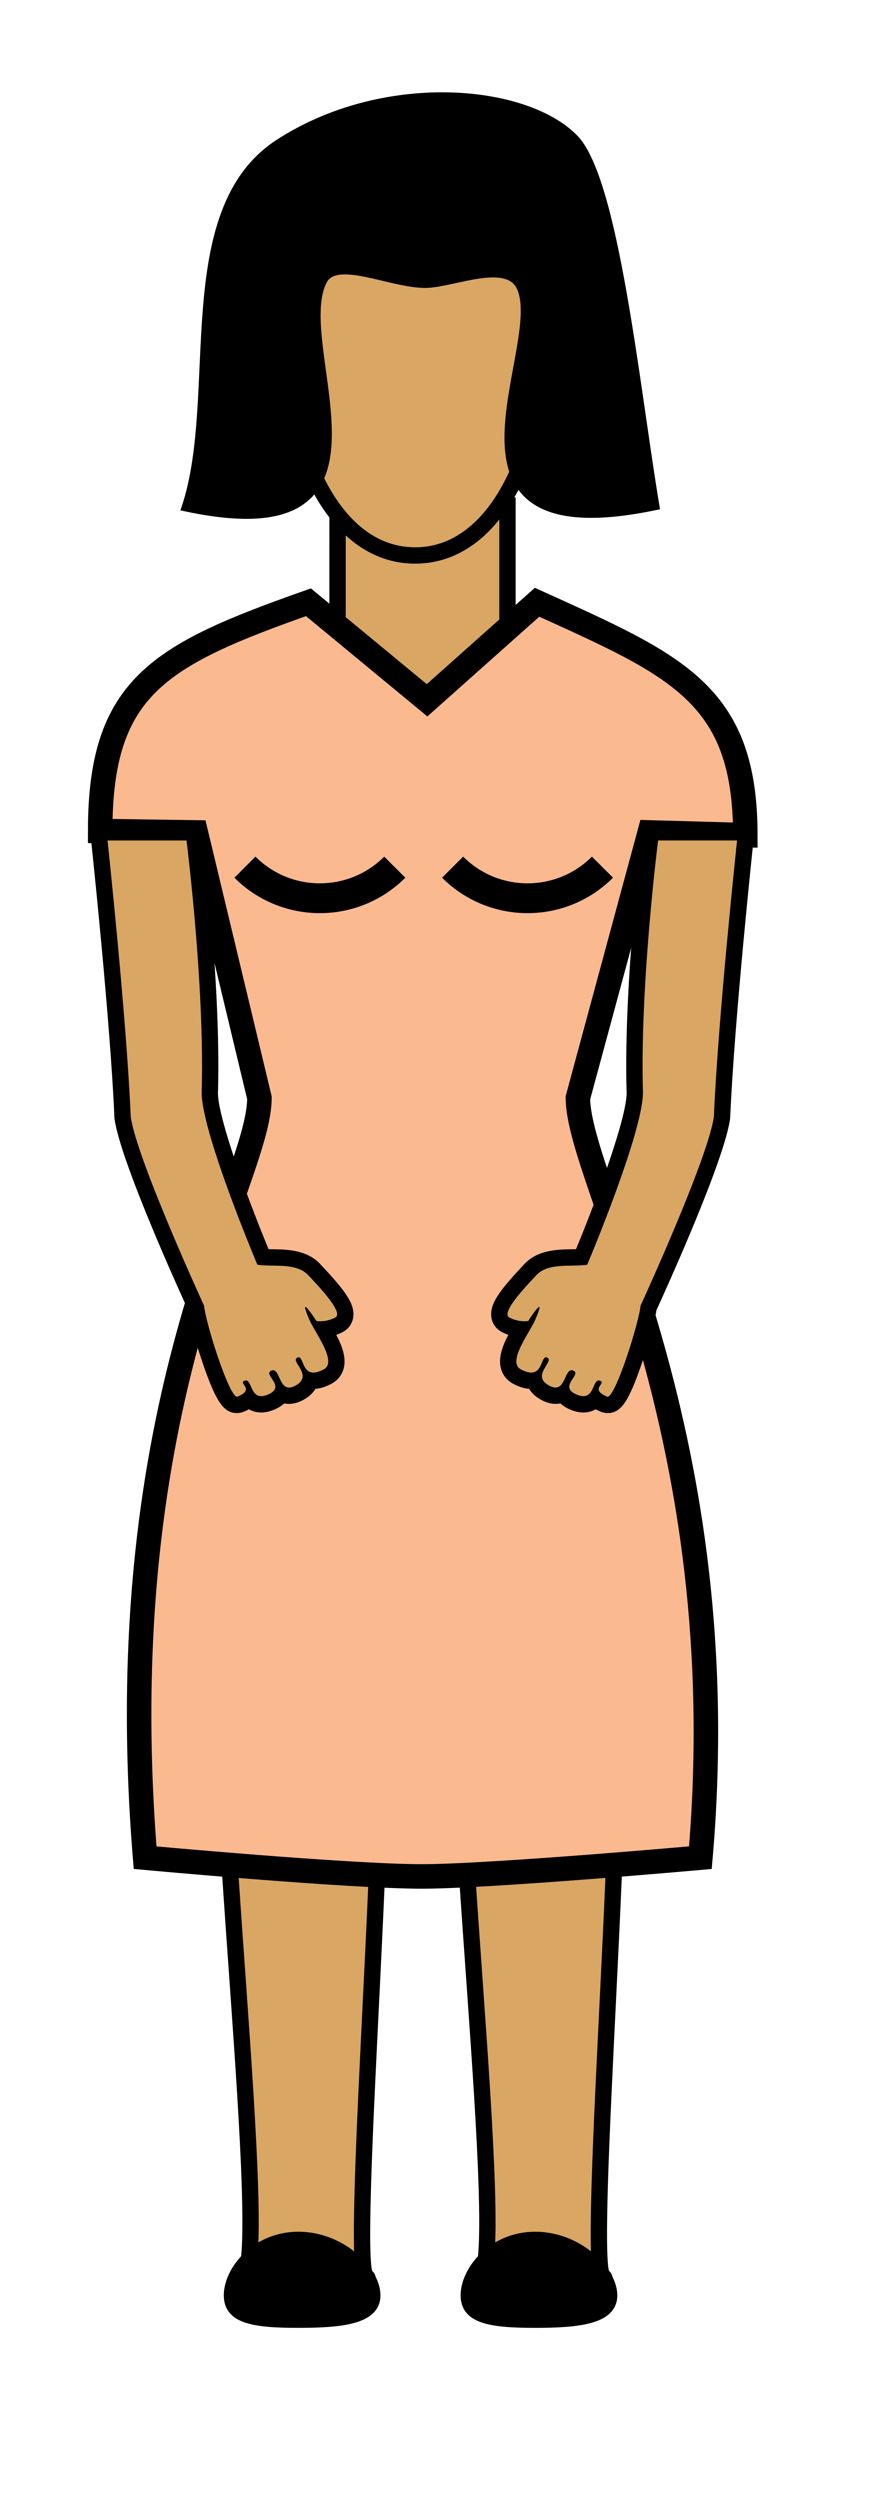 <?xml version="1.0" encoding="utf-8"?>
<!-- Generator: Adobe Illustrator 15.1.0, SVG Export Plug-In  -->
<!DOCTYPE svg PUBLIC "-//W3C//DTD SVG 1.1//EN" "http://www.w3.org/Graphics/SVG/1.1/DTD/svg11.dtd">
<svg version="1.1"
	 xmlns="http://www.w3.org/2000/svg" xmlns:xlink="http://www.w3.org/1999/xlink" xmlns:a="http://ns.adobe.com/AdobeSVGViewerExtensions/3.0/"
	 x="0px" y="0px" width="216px" height="612px" viewBox="-21.535 -22.597 216 612" enable-background="new -21.535 -22.597 216 612"
	 xml:space="preserve">
<defs>
</defs>
<polygon id="pants_1_" display="none" fill="#18508A" stroke="#000000" stroke-width="6" stroke-miterlimit="10" points="
	31.749,312.142 132.243,312.142 140.243,543.132 92.246,543.132 84.746,370.759 79.996,546.132 26.749,544.755 "/>
<rect id="neck_2_" x="61.131" y="101.175" fill="#D9A664" stroke="#000000" stroke-width="4" stroke-miterlimit="10" width="41.615" height="47.5"/>
<path id="shirt_1_" display="none" fill="#1C75BC" stroke="#000000" stroke-width="6" stroke-miterlimit="10" d="M136.992,275.141
	c0,20.434,3.435,37-17,37c0,0-19.194,4-35.86,4c-18,0-40.132-4-40.132-4c-20.435,0-17-16.566-17-37l-0.585-93.966L3,180.828
	c0-35.319,8.722-56,41-56l39.055,10l36.938-10c36.396,0,41,22.347,41,57l-23.415-0.652L136.992,275.141z"/>
<path id="Lleg_3_" fill="#D9A664" stroke="#000000" stroke-width="4" stroke-miterlimit="10" d="M68.146,534.821
	c4.427,1.458-38.014,0-30.347,0s-9.333-141.418-3-141.418s30.028-1,35.347,0S63.718,533.363,68.146,534.821z"/>
<path id="Lshoe_3_" stroke="#000000" stroke-width="1.487" stroke-miterlimit="10" d="M70.896,539.277
	c0,6.322-8.663,7.215-19.349,7.215c-10.687,0-17.531-0.893-17.531-7.215c0-6.32,6.845-14.831,17.531-14.831
	C62.232,524.446,70.896,532.957,70.896,539.277z"/>
<path id="Lleg_2_" fill="#D9A664" stroke="#000000" stroke-width="4" stroke-miterlimit="10" d="M126.146,534.821
	c4.427,1.458-38.014,0-30.347,0c7.666,0-9.334-141.418-3-141.418c6.332,0,30.027-1,35.347,0S121.719,533.363,126.146,534.821z"/>
<path id="Lshoe_2_" stroke="#000000" stroke-width="1.487" stroke-miterlimit="10" d="M128.896,539.277
	c0,6.322-8.663,7.215-19.349,7.215c-10.688,0-17.531-0.893-17.531-7.215c0-6.32,6.844-14.831,17.531-14.831
	C120.232,524.446,128.896,532.957,128.896,539.277z"/>
<path id="dress_1_" fill="#FBB98F" stroke="#000000" stroke-width="6" stroke-miterlimit="10" d="M119.992,246.141
	c0,20.434,38.98,82.262,30,186c0,0-51.527,4.595-68.193,4.595c-18,0-67.799-4.595-67.799-4.595c-9.202-112.835,28-165.566,28-186
	l-15.585-64.966L3,180.828c0-35.319,14.465-43.091,51-56l29.055,24l26.938-24c34.141,15.49,51,22.347,51,57l-23.415-0.652
	L119.992,246.141z"/>
<path id="lboob_1_" fill="none" stroke="#000000" stroke-width="7.299" stroke-miterlimit="10" d="M38.444,189.676
	c10.144,10.143,26.558,10.143,36.701,0"/>
<path id="boob_1_" fill="none" stroke="#000000" stroke-width="7.299" stroke-miterlimit="10" d="M89.31,189.676
	c10.145,10.144,26.558,10.142,36.7,0"/>
<path fill="#D9A664" stroke="#000000" stroke-width="4" stroke-miterlimit="10" d="M112.132,55.88c0,31.756-12.118,57.5-32,57.5
	s-32-25.744-32-57.5s12.118-42.5,32-42.5S112.132,24.124,112.132,55.88z"/>
<g id="LARM_3_">
	<path fill="#D9A664" d="M36.513,321.307c-1.581,0-3.063-0.798-6.5-10.842c-1.506-4.401-3.159-10.12-3.529-12.908
		c-1.679-3.664-16.52-36.26-17.983-46.485l-0.014-0.099l-0.004-0.1c-1.021-23.992-5.627-67.086-5.673-67.519l-0.237-2.213h23.33
		l0.223,1.748c0.044,0.347,4.417,35.047,3.745,61.302c-0.502,6.885,8.825,30.901,13.018,40.943c0.745,0.051,1.551,0.063,2.387,0.075
		c3.544,0.054,7.56,0.115,10.284,3.125c0.183,0.202,0.428,0.465,0.716,0.773c4.651,4.993,7.099,8.148,6.71,10.522
		c-0.145,0.885-0.657,1.606-1.443,2.032c-1.359,0.737-2.7,1.03-3.772,1.128c1.783,3.088,3.662,6.512,2.908,9.155
		c-0.3,1.053-0.98,1.888-1.965,2.414c-1.3,0.693-2.442,1.031-3.492,1.031c-0.275,0-0.533-0.021-0.776-0.062
		c-0.004,0.015-0.008,0.03-0.013,0.046c-0.368,1.277-1.358,2.323-2.944,3.11c-0.765,0.38-1.511,0.573-2.216,0.573
		c0,0-0.001,0-0.001,0c-0.724,0-1.328-0.186-1.837-0.479c-0.479,0.819-1.316,1.493-2.501,2.01c-0.889,0.387-1.697,0.575-2.468,0.576
		c-1.346,0-2.292-0.555-2.969-1.261c-0.644,0.566-1.436,0.949-2.088,1.223C37.123,321.246,36.822,321.307,36.513,321.307z"/>
	<g>
		<path d="M24.141,183.141c0,0,4.405,34.592,3.729,60.999c-0.666,9.081,13.631,42.858,13.631,42.858
			c3.994,0.596,9.568-0.644,12.574,2.678c1.715,1.896,8.759,9.011,6.513,10.229c-1.434,0.777-2.853,0.928-3.735,0.928
			c-0.557,0-0.9-0.06-0.9-0.06s-2.207-3.445-2.679-3.445c-0.227-0.001-0.056,0.789,0.945,3.123
			c1.346,3.14,6.958,10.326,3.551,12.145c-1.064,0.568-1.894,0.796-2.55,0.796c-2.664,0-2.494-3.744-3.619-3.745
			c-0.092,0-0.193,0.025-0.304,0.079c-1.917,0.927,4.288,4.495-0.699,6.969c-0.513,0.255-0.951,0.365-1.328,0.365
			c-2.344,0-2.375-4.237-3.922-4.237c-0.151,0-0.317,0.04-0.5,0.129c-2.035,0.981,3.81,3.835-0.714,5.805
			c-0.66,0.287-1.209,0.41-1.67,0.41c-2.592,0-2.428-3.854-3.765-3.854c-0.089,0-0.185,0.018-0.288,0.054
			c-1.834,0.646,2.718,2.031-1.777,3.918c-0.038,0.016-0.077,0.023-0.118,0.023c-1.963,0-7.631-17.872-8.08-22.299
			c0,0-16.458-35.777-17.952-46.22c-1.035-24.335-5.683-67.647-5.683-67.647H24.141 M27.664,179.141h-3.523H4.798H0.346l0.475,4.427
			c0.046,0.432,4.646,43.463,5.663,67.39l0.009,0.199l0.028,0.198c1.474,10.3,15.437,41.123,18.024,46.772
			c0.476,3.132,2.134,8.774,3.575,12.985c3.237,9.459,5.12,12.194,8.393,12.194c0.577,0,1.139-0.113,1.67-0.337
			c0.272-0.114,0.721-0.303,1.232-0.588c0.813,0.472,1.814,0.783,3.046,0.783c1.052,0,2.121-0.243,3.268-0.743
			c0.934-0.406,1.715-0.9,2.34-1.479c0.372,0.075,0.771,0.116,1.199,0.116c1.017,0,2.063-0.264,3.108-0.783
			c1.521-0.755,2.643-1.728,3.347-2.903c1.234-0.088,2.525-0.499,3.929-1.249c1.453-0.775,2.5-2.064,2.946-3.63
			c0.76-2.663-0.328-5.563-1.779-8.332c0.547-0.191,1.109-0.434,1.674-0.741c1.322-0.717,2.22-1.98,2.463-3.468
			c0.527-3.224-1.909-6.505-7.222-12.208c-0.28-0.301-0.518-0.556-0.695-0.752c-3.308-3.655-8.18-3.729-11.737-3.783
			c-0.361-0.005-0.716-0.011-1.061-0.02c-5.362-12.951-12.793-33.182-12.385-38.758l0.007-0.095l0.002-0.095
			c0.676-26.408-3.579-60.182-3.76-61.606L27.664,179.141L27.664,179.141z"/>
	</g>
</g>
<path stroke="#000000" stroke-width="2.275" stroke-miterlimit="10" d="M118.973,11.331c9.923,10.072,14.976,60.721,19.825,89.844
	c-58.667,12.205-25.465-39.126-32.788-53.705c-3.428-6.824-16.397-0.947-23.013-0.734c-8.463,0.272-22.247-7.069-25.552-0.678
	c-8.551,16.539,22.687,67.321-33.313,55.432c9-27.333-2.81-72.328,22.664-88.875C72.269-3.93,106.828-0.996,118.973,11.331z"/>
<g id="LARM_2_">
	<path fill="#D9A664" d="M127.257,321.307c-0.309,0-0.608-0.061-0.893-0.18c-0.65-0.273-1.442-0.657-2.086-1.223
		c-0.678,0.706-1.624,1.261-2.97,1.261c-0.771,0-1.579-0.188-2.469-0.576c-1.185-0.517-2.021-1.19-2.5-2.01
		c-0.509,0.294-1.114,0.479-1.838,0.479c-0.705,0-1.451-0.193-2.218-0.574c-1.585-0.786-2.575-1.832-2.942-3.109
		c-0.005-0.016-0.009-0.031-0.014-0.046c-0.242,0.04-0.501,0.062-0.775,0.062c-1.05,0-2.192-0.337-3.493-1.031
		c-0.984-0.526-1.664-1.361-1.965-2.414c-0.754-2.644,1.125-6.067,2.908-9.155c-1.073-0.098-2.414-0.391-3.773-1.128
		c-0.785-0.426-1.298-1.147-1.442-2.032c-0.388-2.374,2.059-5.53,6.711-10.523c0.287-0.309,0.532-0.571,0.714-0.772
		c2.725-3.01,6.741-3.071,10.284-3.125c0.837-0.013,1.644-0.024,2.388-0.075c4.193-10.042,13.521-34.054,13.022-40.848
		c-0.676-26.35,3.696-61.05,3.74-61.397l0.223-1.748h23.329l-0.237,2.213c-0.046,0.433-4.651,43.527-5.672,67.519l-0.004,0.1
		l-0.015,0.099c-1.464,10.225-16.305,42.821-17.983,46.484c-0.37,2.788-2.022,8.508-3.528,12.91
		c-3.435,10.035-4.918,10.841-6.497,10.841C127.26,321.307,127.258,321.307,127.257,321.307z"/>
	<g>
		<path d="M158.973,183.141c0,0-4.646,43.312-5.682,67.647c-1.495,10.443-17.953,46.22-17.953,46.22
			c-0.447,4.427-6.117,22.299-8.079,22.299c-0.041,0-0.081-0.008-0.118-0.023c-4.496-1.887,0.057-3.272-1.777-3.918
			c-0.104-0.036-0.199-0.054-0.288-0.054c-1.338,0.001-1.174,3.854-3.767,3.854c-0.461,0-1.01-0.123-1.67-0.41
			c-4.523-1.97,1.322-4.823-0.713-5.805c-0.184-0.089-0.35-0.129-0.5-0.129c-1.548,0-1.579,4.237-3.924,4.237
			c-0.377,0-0.814-0.11-1.328-0.365c-4.986-2.474,1.218-6.042-0.699-6.969c-0.111-0.054-0.212-0.079-0.304-0.079
			c-1.125,0-0.955,3.745-3.618,3.745c-0.657,0-1.487-0.228-2.551-0.796c-3.407-1.818,2.205-9.005,3.551-12.145
			c1-2.334,1.171-3.123,0.945-3.123c-0.474,0-2.68,3.445-2.68,3.445s-0.344,0.06-0.9,0.06c-0.883,0-2.302-0.15-3.734-0.928
			c-2.246-1.218,4.797-8.333,6.512-10.229c3.006-3.321,8.58-2.082,12.574-2.678c0,0,14.297-33.778,13.632-42.858
			c-0.676-26.406,3.729-60.999,3.729-60.999H158.973 M163.425,179.141h-4.452h-19.342h-3.522l-0.445,3.495
			c-0.182,1.425-4.437,35.199-3.761,61.606l0.003,0.095l0.007,0.095c0.408,5.579-7.023,25.81-12.385,38.758
			c-0.345,0.008-0.7,0.014-1.062,0.02c-3.557,0.054-8.429,0.128-11.736,3.782c-0.178,0.197-0.415,0.452-0.695,0.752
			c-5.313,5.703-7.748,8.984-7.221,12.209c0.243,1.487,1.141,2.751,2.464,3.469c0.564,0.307,1.126,0.549,1.673,0.741
			c-1.451,2.768-2.538,5.668-1.779,8.331c0.446,1.565,1.493,2.854,2.947,3.631c1.404,0.749,2.694,1.16,3.929,1.248
			c0.705,1.176,1.826,2.148,3.35,2.904c1.043,0.519,2.089,0.782,3.105,0.782c0.428,0,0.827-0.041,1.199-0.116
			c0.625,0.579,1.406,1.073,2.341,1.479c1.146,0.5,2.215,0.743,3.267,0.743c1.233,0,2.234-0.313,3.047-0.784
			c0.513,0.287,0.963,0.476,1.237,0.591c0.526,0.222,1.089,0.335,1.666,0.335c3.272,0,5.154-2.735,8.392-12.194
			c1.441-4.211,3.1-9.854,3.575-12.985c2.587-5.649,16.551-36.472,18.025-46.772l0.028-0.198l0.008-0.199
			c1.019-23.93,5.616-66.958,5.663-67.39L163.425,179.141L163.425,179.141z"/>
	</g>
</g>
</svg>
